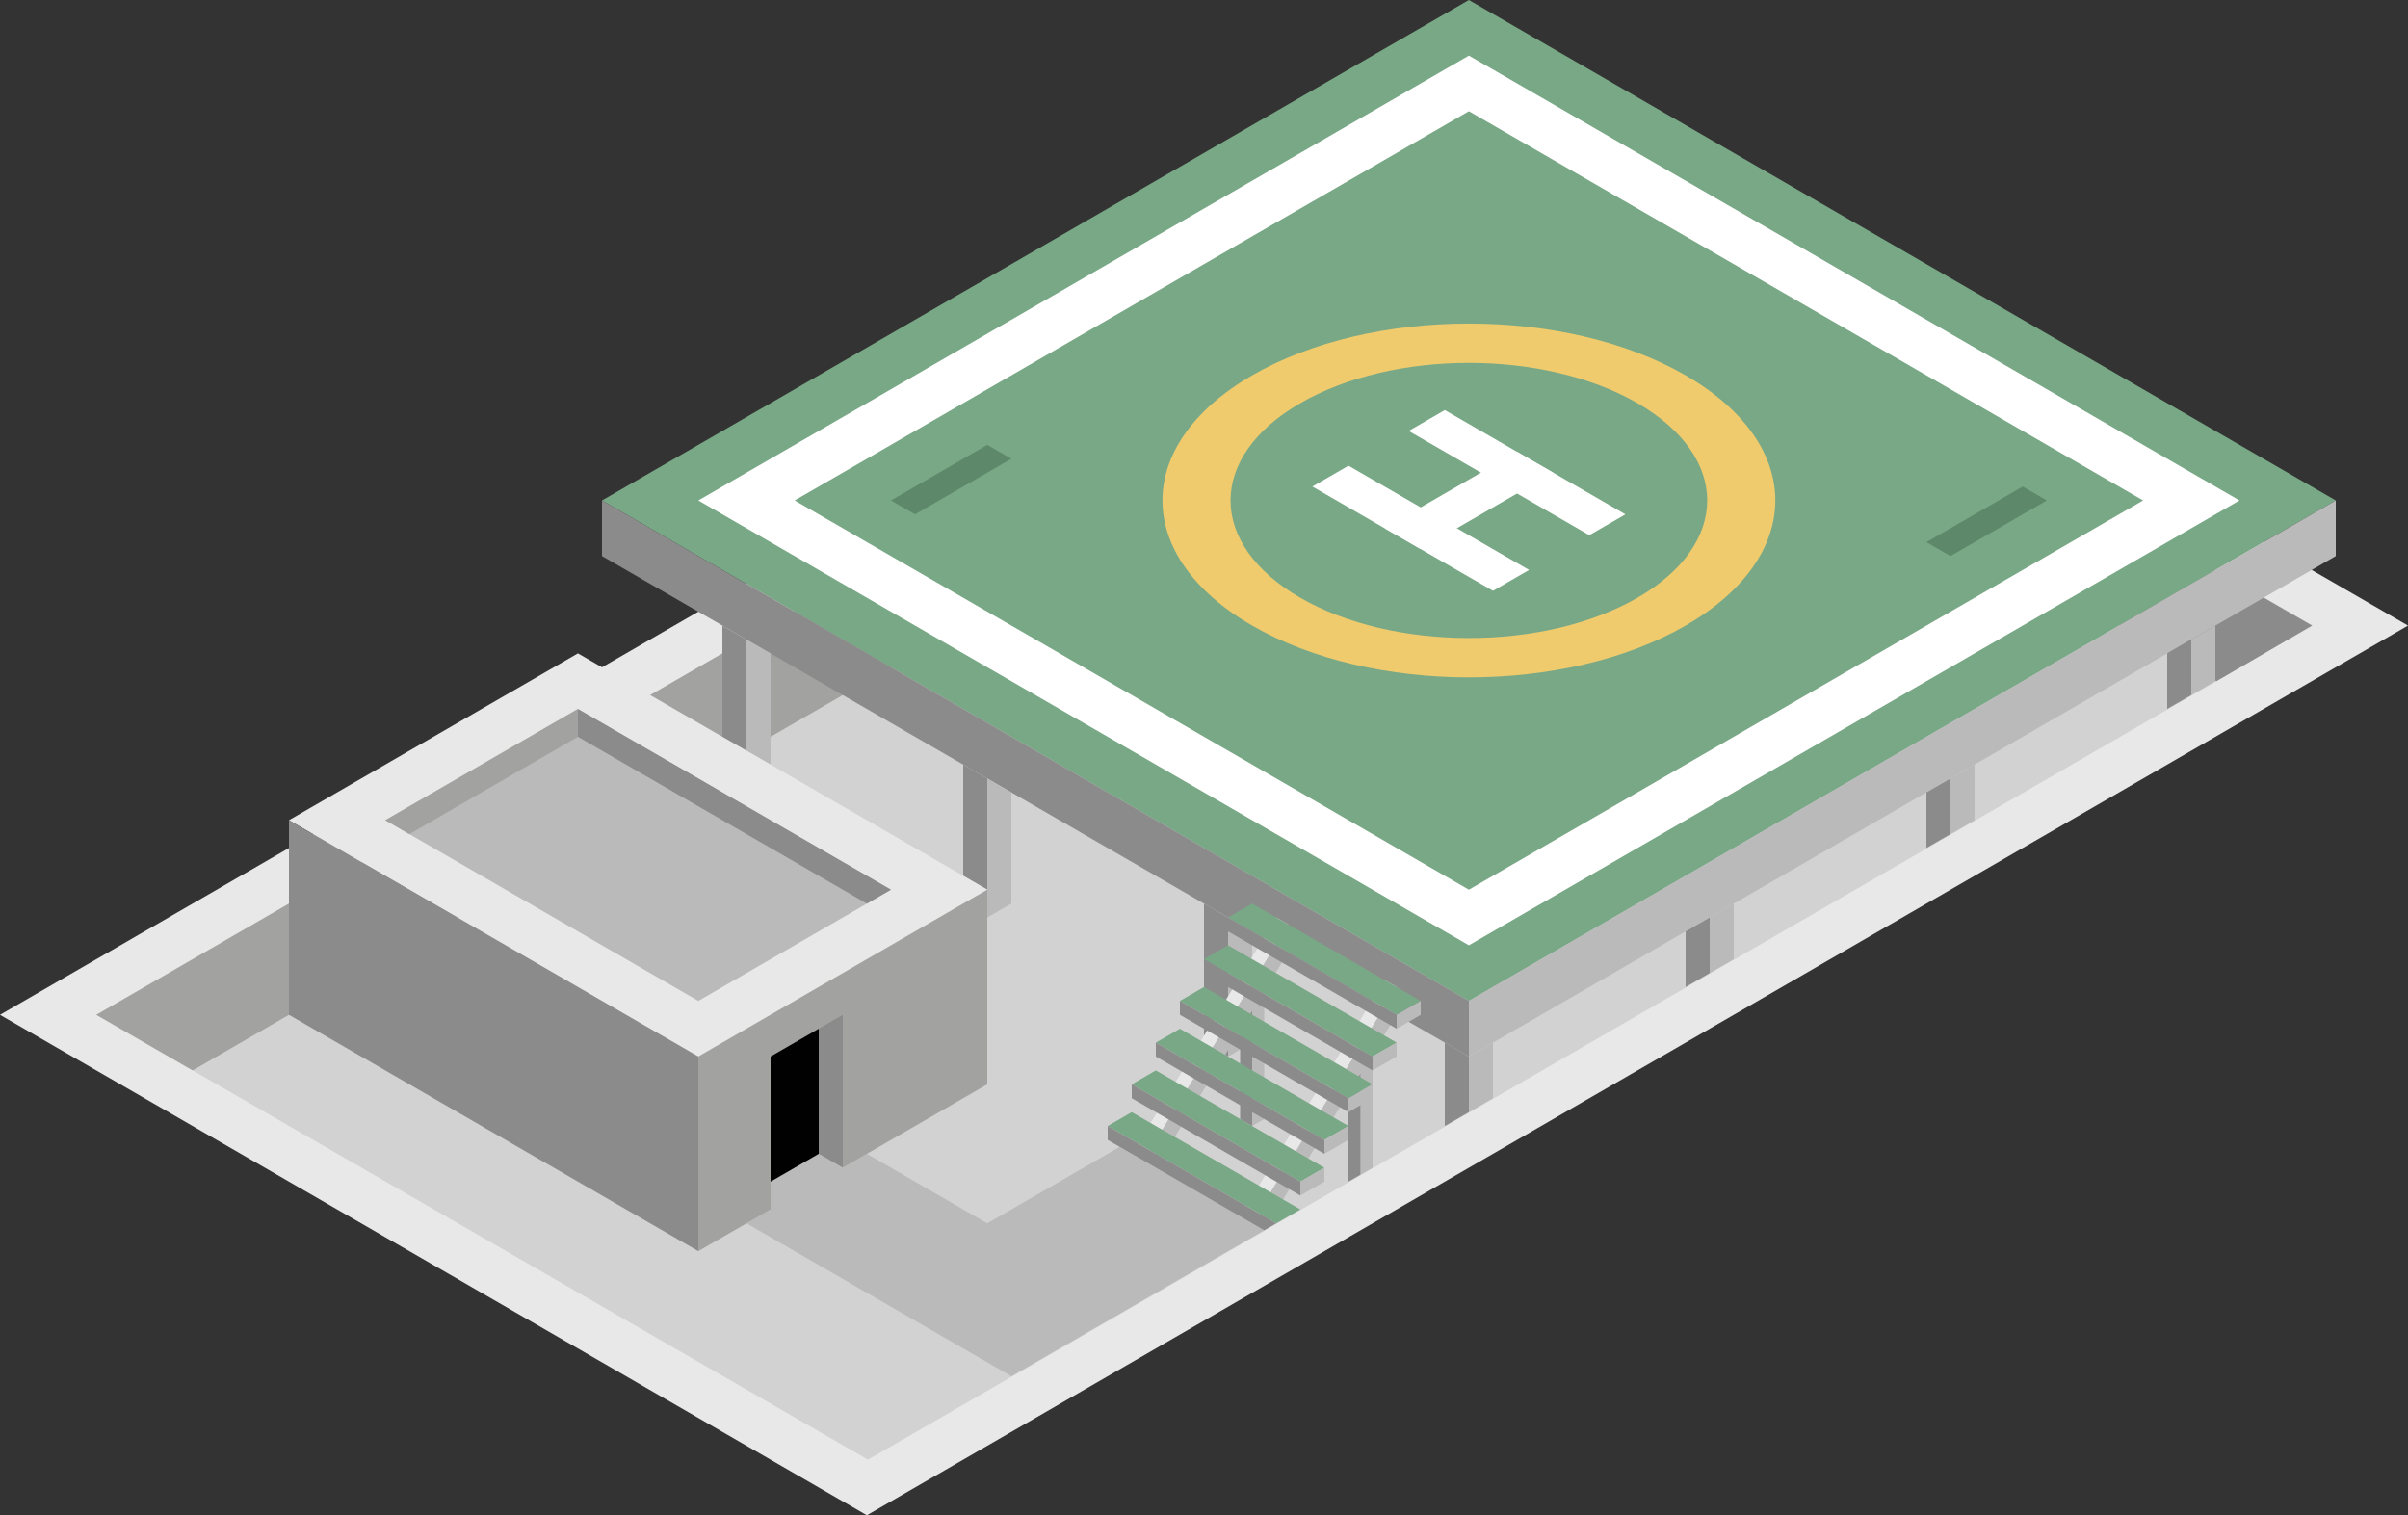 <svg id="Layer_1" data-name="Layer 1" xmlns="http://www.w3.org/2000/svg" viewBox="0 0 250 157.328">
  <rect x="0" y="0" width="250" height="157.328" fill="#333333" stroke="none"/>
  <defs>
    <style>
      .cls-1 {
        fill: #e9e8e8;
      }

      .cls-2 {
        fill: #d2d2d2;
      }

      .cls-3 {
        fill: #8b8b8b;
      }

      .cls-4 {
        fill: #a2a2a1;
      }

      .cls-5 {
        fill: #79a886;
      }

      .cls-6 {
        fill: #bababa;
      }

      .cls-7 {
        fill: #fff;
      }

      .cls-8 {
        fill: #efcb6d;
      }

      .cls-9 {
        fill: #5d896a;
      }

      .cls-10 {
        fill: #010101;
      }
    </style>
  </defs>
  <title>Artboard 5</title>
  <g id="Group">
    <path id="Path" class="cls-1" d="M0,105.367,160,12.99,250,64.952,90,157.328Z"/>
    <path id="Path-2" data-name="Path" class="cls-2" d="M160,18.764,240.111,64.952l-150,86.603L10,105.367Z"/>
    <path id="Path-3" data-name="Path" class="cls-3" d="M140.037,7.217v11.547l90.074,51.962,9.926-5.774Z"/>
    <path id="Path-4" data-name="Path" class="cls-4" d="M10,105.367,160,18.764v11.547L20,111.14Z"/>
    <path id="Path-5" data-name="Path" class="cls-5" d="M152.5,0l-90,51.962,90,51.962,90-51.962Z"/>
    <path id="Path-6" data-name="Path" class="cls-3" d="M62.5,51.962v5.774l90,51.962v-5.774Z"/>
    <path id="Path-7" data-name="Path" class="cls-6" d="M242.5,51.962v5.774l-90,51.962v-5.774Z"/>
    <g id="Group-2" data-name="Group">
      <path id="Path-8" data-name="Path" class="cls-3" d="M75,64.952l2.5,1.443v11.547L75,76.499Z"/>
      <path id="Path-9" data-name="Path" class="cls-6" d="M80,79.386l-2.5-1.443V66.395L80,67.839Z"/>
    </g>
    <g id="Group-3" data-name="Group">
      <path id="Path-10" data-name="Path" class="cls-3" d="M125,93.82l2.5,1.443v14.434l-2.5-1.443Z"/>
      <path id="Path-11" data-name="Path" class="cls-6" d="M130,108.253l-2.5,1.443V95.263l2.5,1.443Z"/>
    </g>
    <g id="Group-4" data-name="Group">
      <path id="Path-12" data-name="Path" class="cls-6" d="M180,93.82l-2.5,1.443v5.774L180,99.593Z"/>
      <path id="Path-13" data-name="Path" class="cls-3" d="M175,102.48l2.5-1.443V95.263L175,96.706Z"/>
    </g>
    <g id="Group-5" data-name="Group">
      <path id="Path-14" data-name="Path" class="cls-3" d="M100,79.386l2.5,1.443v11.547L100,90.933Z"/>
      <path id="Path-15" data-name="Path" class="cls-6" d="M105,93.82l-2.5,1.443V80.829l2.5,1.443Z"/>
    </g>
    <g id="Group-6" data-name="Group">
      <path id="Path-16" data-name="Path" class="cls-6" d="M205,79.386l-2.5,1.443v5.774l2.5-1.443Z"/>
      <path id="Path-17" data-name="Path" class="cls-3" d="M200,88.046l2.5-1.443V80.829L200,82.272Z"/>
    </g>
    <g id="Group-7" data-name="Group">
      <path id="Path-18" data-name="Path" class="cls-6" d="M230,64.952l-2.5,1.443v5.774l2.5-1.443Z"/>
      <path id="Path-19" data-name="Path" class="cls-3" d="M225,73.612l2.5-1.443V66.395L225,67.839Z"/>
    </g>
    <g id="Group-8" data-name="Group">
      <path id="Path-20" data-name="Path" class="cls-3" d="M150,108.253l2.5,1.443V115.47l-2.5,1.443Z"/>
      <path id="Path-21" data-name="Path" class="cls-6" d="M155,114.027l-2.5,1.443v-5.774l2.5-1.443Z"/>
    </g>
    <path id="Path-22" data-name="Path" class="cls-7" d="M72.5,51.962l80-46.188,80,46.188-80,46.188Z"/>
    <path id="Path-23" data-name="Path" class="cls-5" d="M152.5,11.547l-70,40.415,70,40.414,70-40.414Z"/>
    <path id="Path-24" data-name="Path" class="cls-6" d="M141.25,121.965l1.25-.722v-12.99l-1.25.722Z"/>
    <path id="Path-25" data-name="Path" class="cls-6" d="M130,116.913l1.25-.722V101.758L130,102.48Z"/>
    <path id="Path-26" data-name="Path" class="cls-3" d="M140,122.687l1.25-.722v-12.99l-1.25.722Z"/>
    <path id="Path-27" data-name="Path" class="cls-3" d="M128.75,116.192l1.25.722V102.48l-1.25.722Z"/>
    <path id="Path-28" data-name="Path" class="cls-8" d="M130,38.971h0c-12.418,7.17-12.418,18.811,0,25.981h0c12.418,7.17,32.582,7.17,45,0h0c12.418-7.17,12.418-18.811,0-25.981h0C162.582,31.802,142.418,31.802,130,38.971Z"/>
    <path id="Path-29" data-name="Path" class="cls-5" d="M135,41.858h0c-9.659,5.576-9.659,14.631,0,20.207h0c9.659,5.576,25.341,5.576,35,0h0c9.659-5.576,9.659-14.631,0-20.207h0C160.341,36.282,144.659,36.282,135,41.858Z"/>
    <path id="Path-30" data-name="Path" class="cls-1" d="M128.75,126.295l1.25.722L145,102.48l-1.25-.722Z"/>
    <path id="Path-31" data-name="Path" class="cls-1" d="M117.5,119.8l1.25.722,15-24.537-1.25-.722Z"/>
    <path id="Path-32" data-name="Path" class="cls-6" d="M145,105.367V102.48L131.25,124.852v2.887Z"/>
    <path id="Path-33" data-name="Path" class="cls-6" d="M133.75,98.871V95.984L120,118.357v2.887Z"/>
    <g id="Group-9" data-name="Group">
      <g id="Group-10" data-name="Group">
        <path id="Path-34" data-name="Path" class="cls-7" d="M136.25,50.518,140,48.353l18.75,10.825L155,61.343Z"/>
        <path id="Path-35" data-name="Path" class="cls-7" d="M146.25,44.745,150,42.58l18.75,10.825L165,55.57Z"/>
        <path id="Path-36" data-name="Path" class="cls-7" d="M143.75,54.848,157.5,46.91l3.75,2.165L147.5,57.013Z"/>
      </g>
    </g>
    <path id="Path-37" data-name="Path" class="cls-5" d="M147.5,103.923l-2.5,1.443L127.5,95.263,130,93.82Z"/>
    <path id="Path-38" data-name="Path" class="cls-5" d="M142.5,112.583l-2.5,1.443-17.5-10.104L125,102.48Z"/>
    <path id="Path-39" data-name="Path" class="cls-5" d="M137.5,121.244,135,122.687l-17.5-10.104L120,111.14Z"/>
    <path id="Path-40" data-name="Path" class="cls-5" d="M145,108.253l-2.5,1.443L125,99.593l2.5-1.443Z"/>
    <path id="Path-41" data-name="Path" class="cls-5" d="M140,116.913l-2.5,1.443L120,108.253l2.5-1.443Z"/>
    <path id="Path-42" data-name="Path" class="cls-5" d="M135,125.574l-2.5,1.443L115,116.913l2.5-1.443Z"/>
    <path id="Path-43" data-name="Path" class="cls-6" d="M77.5,127.017,105,142.894l26.25-15.155-15-8.66-13.75,7.939L90,119.8Z"/>
    <path id="Path-44" data-name="Path" class="cls-6" d="M137.5,119.8l2.5-1.443v-1.443l-2.5,1.443Z"/>
    <path id="Path-45" data-name="Path" class="cls-6" d="M142.5,111.14l2.5-1.443v-1.443l-2.5,1.443Z"/>
    <path id="Path-46" data-name="Path" class="cls-6" d="M135,124.13l2.5-1.443v-1.443L135,122.687Z"/>
    <path id="Path-47" data-name="Path" class="cls-6" d="M140,115.47l2.5-1.443v-1.443l-2.5,1.443Z"/>
    <path id="Path-48" data-name="Path" class="cls-6" d="M145,106.81l2.5-1.443v-1.443l-2.5,1.443Z"/>
    <path id="Path-49" data-name="Path" class="cls-3" d="M127.5,95.263,145,105.367V106.81L127.5,96.706Z"/>
    <path id="Path-50" data-name="Path" class="cls-3" d="M125,99.593l17.5,10.104V111.14L125,101.036Z"/>
    <path id="Path-51" data-name="Path" class="cls-3" d="M122.5,103.923,140,114.027V115.47l-17.5-10.104Z"/>
    <path id="Path-52" data-name="Path" class="cls-3" d="M120,108.253l17.5,10.104V119.8L120,109.697Z"/>
    <path id="Path-53" data-name="Path" class="cls-3" d="M117.5,112.583,135,122.687V124.13l-17.5-10.104Z"/>
    <path id="Path-54" data-name="Path" class="cls-3" d="M115,116.913l17.5,10.104-1.25.722L115,118.357Z"/>
    <path id="Path-55" data-name="Path" class="cls-9" d="M210,50.518l2.5,1.443-10,5.774L200,56.292Z"/>
    <path id="Path-56" data-name="Path" class="cls-9" d="M102.5,46.188l2.5,1.443L95,53.405l-2.5-1.443Z"/>
    <path id="Path-57" data-name="Path" class="cls-1" d="M60,67.839l42.5,24.537-30,17.32L30,85.159Z"/>
    <path id="Path-58" data-name="Path" class="cls-3" d="M72.5,129.904,30,105.367V85.159l42.5,24.537Z"/>
    <path id="Path-59" data-name="Path" class="cls-4" d="M72.5,109.697v20.207l30-17.321V92.376Z"/>
    <path id="Path-60" data-name="Path" class="cls-6" d="M40,85.159l32.5,18.764,20-11.547L60,73.612Z"/>
    <path id="Path-61" data-name="Path" class="cls-4" d="M60,73.612V76.499L42.5,86.603,40,85.159Z"/>
    <path id="Path-62" data-name="Path" class="cls-3" d="M92.5,92.376,90,93.82,60,76.499V73.612Z"/>
    <path id="Path-63" data-name="Path" class="cls-3" d="M87.5,121.244,85,119.8V106.81l2.5-1.443Z"/>
    <path id="Path-64" data-name="Path" class="cls-6" d="M80,122.687,85,119.8l5,2.887-7.5,4.33L80,125.574Z"/>
    <path id="Path-65" data-name="Path" class="cls-10" d="M85,119.8l-5,2.887v-12.99l5-2.887Z"/>
  </g>
</svg>

